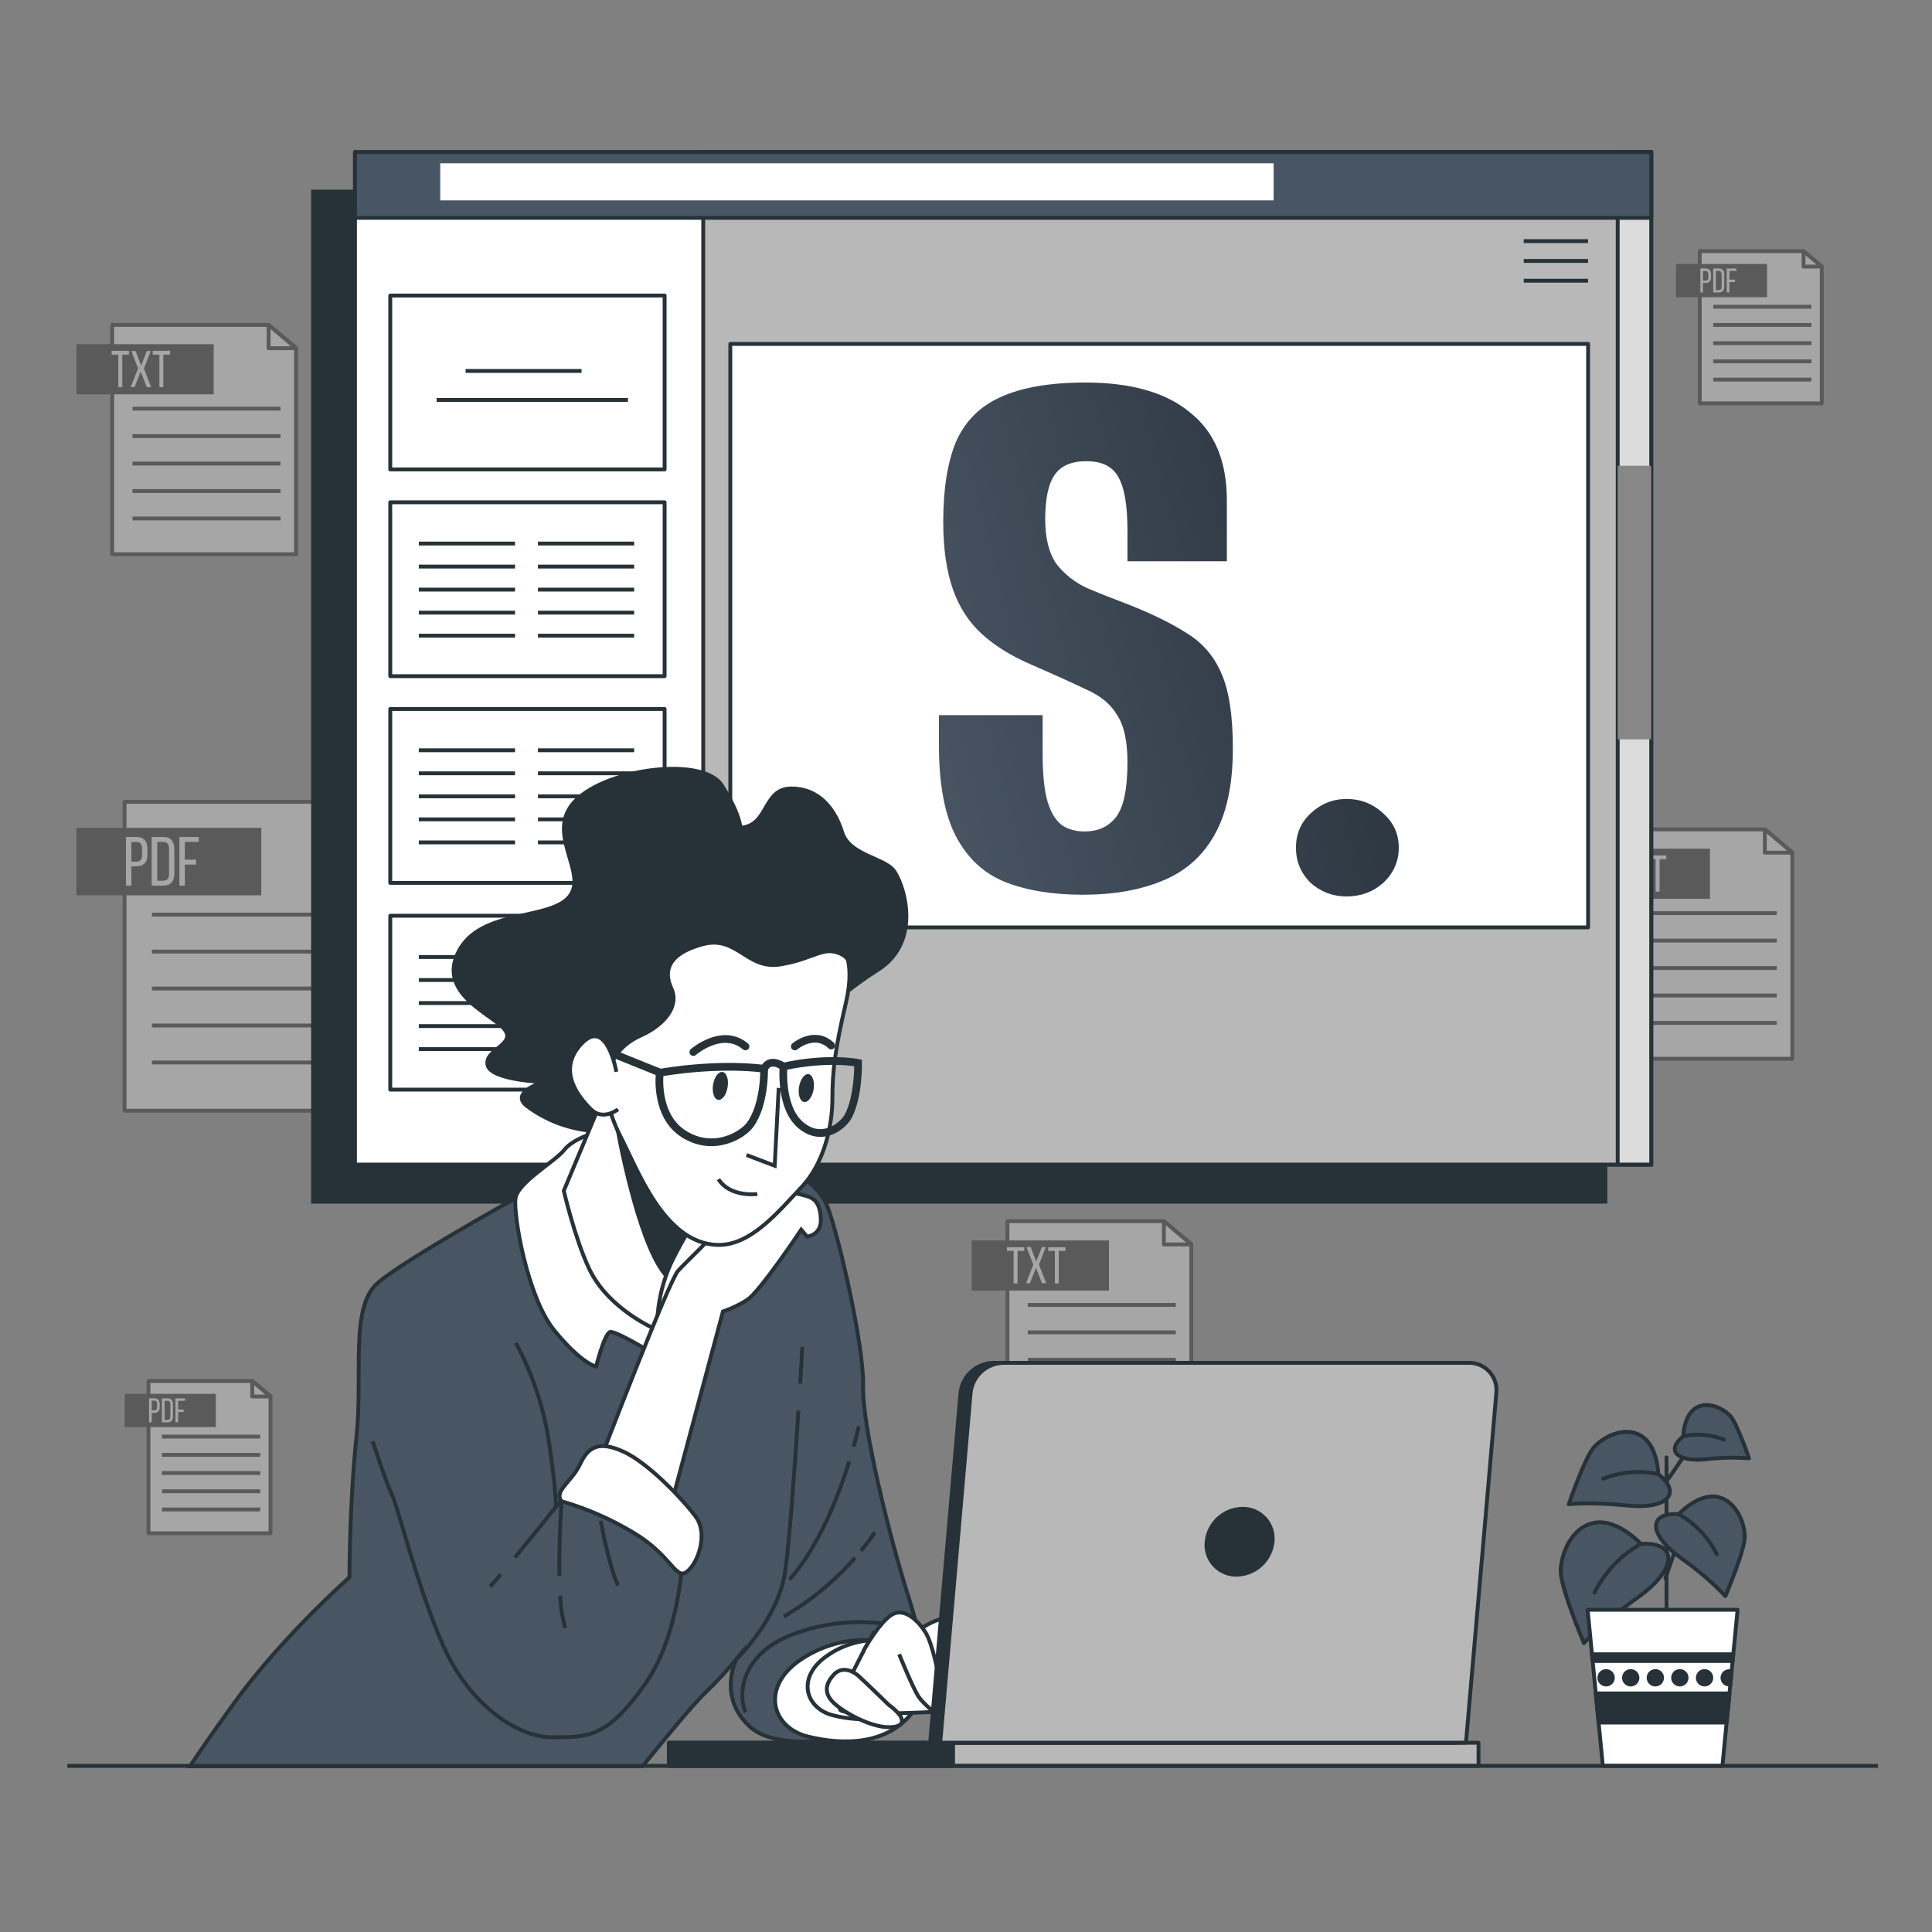 <svg width="500" height="500" viewBox="0 0 500 500" fill="none" xmlns="http://www.w3.org/2000/svg">
<rect x="0" y="0" width="500" height="500" fill="#808080" stroke="none"/>
<g opacity="0.3">
<path d="M76.61 143.44H29.03V84.09H69.51L76.61 90.01V143.44Z" fill="white" stroke="black" stroke-linejoin="round"/>
<path d="M69.51 84.09V90.11H76.61L69.51 84.09Z" fill="white" stroke="black" stroke-linejoin="round"/>
<path d="M55.3 89.08H19.78V102.05H55.3V89.08Z" fill="black"/>
<path d="M34.29 105.76H72.6" stroke="black" stroke-miterlimit="10"/>
<path d="M34.29 112.869H72.6" stroke="black" stroke-miterlimit="10"/>
<path d="M34.29 119.971H72.6" stroke="black" stroke-miterlimit="10"/>
<path d="M34.29 127.08H72.6" stroke="black" stroke-miterlimit="10"/>
<path d="M34.29 134.18H72.6" stroke="black" stroke-miterlimit="10"/>
<path d="M30.62 100.199V91.789H28.9V90.789H33.37V91.789H31.65V100.199H30.62Z" fill="white"/>
<path d="M36.41 96.17L34.84 100.17H33.84L35.73 95.35L34 90.84H35.09L36.53 94.59L38 90.84H39L37.25 95.38L39.12 100.2H38L36.41 96.17Z" fill="white"/>
<path d="M41.25 100.199V91.789H39.52V90.789H44V91.789H42.27V100.199H41.25Z" fill="white"/>
</g>
<g opacity="0.3">
<path d="M463.85 274.001H416.27V214.641H456.74L463.85 220.561V274.001Z" fill="white" stroke="black" stroke-linejoin="round"/>
<path d="M456.74 214.641V220.661H463.85L456.74 214.641Z" fill="white" stroke="black" stroke-linejoin="round"/>
<path d="M442.53 219.641H407.01V232.611H442.53V219.641Z" fill="black"/>
<path d="M421.53 236.32H459.83" stroke="black" stroke-miterlimit="10"/>
<path d="M421.53 243.42H459.83" stroke="black" stroke-miterlimit="10"/>
<path d="M421.53 250.521H459.83" stroke="black" stroke-miterlimit="10"/>
<path d="M421.53 257.631H459.83" stroke="black" stroke-miterlimit="10"/>
<path d="M421.53 264.73H459.83" stroke="black" stroke-miterlimit="10"/>
<path d="M417.86 230.76V222.35H416.13V221.4H420.61V222.35H418.89V230.76H417.86Z" fill="white"/>
<path d="M423.65 226.721L422.08 230.721H421.08L422.97 225.891L421.2 221.361H422.28L423.73 225.101L425.19 221.361H426.19L424.44 225.891L426.31 230.721H425.2L423.65 226.721Z" fill="white"/>
<path d="M428.48 230.76V222.35H426.76V221.4H431.24V222.35H429.51V230.76H428.48Z" fill="white"/>
</g>
<g opacity="0.3">
<path d="M308.31 375.389H260.73V316.029H301.21L308.31 321.949V375.389Z" fill="white" stroke="black" stroke-linejoin="round"/>
<path d="M301.21 316.029V322.059H308.31L301.21 316.029Z" fill="white" stroke="black" stroke-linejoin="round"/>
<path d="M287 321.029H251.48V333.999H287V321.029Z" fill="black"/>
<path d="M266 337.709H304.3" stroke="black" stroke-miterlimit="10"/>
<path d="M266 344.809H304.3" stroke="black" stroke-miterlimit="10"/>
<path d="M266 351.91H304.3" stroke="black" stroke-miterlimit="10"/>
<path d="M266 359.02H304.3" stroke="black" stroke-miterlimit="10"/>
<path d="M266 366.119H304.3" stroke="black" stroke-miterlimit="10"/>
<path d="M262.32 332.149V323.739H260.6V322.789H265.08V323.739H263.35V332.149H262.32Z" fill="white"/>
<path d="M268.11 328.11L266.54 332.11H265.54L267.42 327.28L265.66 322.75H266.74L268.18 326.49L269.64 322.75H270.64L268.88 327.28L270.76 332.11H269.66L268.11 328.11Z" fill="white"/>
<path d="M273 332.149V323.739H271.27V322.789H275.75V323.739H274V332.149H273Z" fill="white"/>
</g>
<g opacity="0.3">
<path d="M96.32 287.45H32.24V207.51H86.76L96.32 215.48V287.45Z" fill="white" stroke="black" stroke-linejoin="round"/>
<path d="M86.76 207.51V215.62H96.32L86.76 207.51Z" fill="white" stroke="black" stroke-linejoin="round"/>
<path d="M67.62 214.24H19.78V231.71H67.62V214.24Z" fill="black"/>
<path d="M39.33 236.699H90.92" stroke="black" stroke-miterlimit="10"/>
<path d="M39.33 246.27H90.92" stroke="black" stroke-miterlimit="10"/>
<path d="M39.33 255.83H90.92" stroke="black" stroke-miterlimit="10"/>
<path d="M39.33 265.4H90.92" stroke="black" stroke-miterlimit="10"/>
<path d="M39.33 274.971H90.92" stroke="black" stroke-miterlimit="10"/>
<path d="M35.32 216.61C37.32 216.61 38.15 217.78 38.15 219.69V221.2C38.15 223.2 37.21 224.2 35.21 224.2H34V229.2H32.6V216.6L35.32 216.61ZM35.21 223C36.21 223 36.76 222.51 36.76 221.31V219.63C36.76 218.48 36.35 217.9 35.32 217.9H34V223H35.21Z" fill="white"/>
<path d="M42.25 216.609C44.25 216.609 45.11 217.789 45.11 219.739V226.089C45.11 228.019 44.21 229.209 42.25 229.209H39.25V216.609H42.25ZM42.25 227.929C43.25 227.929 43.75 227.299 43.75 226.149V219.669C43.75 218.509 43.26 217.879 42.24 217.879H40.7V227.929H42.25Z" fill="white"/>
<path d="M50.73 222.479V223.749H47.83V229.209H46.43V216.609H51.43V217.879H47.83V222.479H50.73Z" fill="white"/>
</g>
<g opacity="0.3">
<path d="M70 396.8H38.42V357.41H65.28L70 361.34V396.8Z" fill="white" stroke="black" stroke-linejoin="round"/>
<path d="M65.28 357.41V361.41H70L65.28 357.41Z" fill="white" stroke="black" stroke-linejoin="round"/>
<path d="M55.85 360.721H32.28V369.331H55.85V360.721Z" fill="black"/>
<path d="M41.92 371.791H67.34" stroke="black" stroke-miterlimit="10"/>
<path d="M41.92 376.51H67.34" stroke="black" stroke-miterlimit="10"/>
<path d="M41.92 381.221H67.34" stroke="black" stroke-miterlimit="10"/>
<path d="M41.92 385.939H67.34" stroke="black" stroke-miterlimit="10"/>
<path d="M41.92 390.65H67.34" stroke="black" stroke-miterlimit="10"/>
<path d="M39.94 361.891C40.94 361.891 41.33 362.471 41.33 363.411V364.151C41.33 365.151 40.87 365.651 39.88 365.651H39.27V368.101H38.58V361.891H39.94ZM39.88 365.001C40.4 365.001 40.65 364.761 40.65 364.171V363.341C40.65 362.781 40.44 362.491 39.94 362.491H39.27V365.001H39.88Z" fill="white"/>
<path d="M43.35 361.891C44.35 361.891 44.76 362.481 44.76 363.441V366.571C44.76 367.521 44.32 368.101 43.35 368.101H41.9V361.891H43.35ZM43.35 367.471C43.85 367.471 44.09 367.161 44.09 366.591V363.401C44.09 362.831 43.85 362.521 43.34 362.521H42.6V367.521L43.35 367.471Z" fill="white"/>
<path d="M47.53 364.781V365.411H46.1V368.101H45.41V361.891H47.88V362.521H46.1V364.781H47.53Z" fill="white"/>
</g>
<g opacity="0.3">
<path d="M471.47 104.39H439.89V64.99H466.75L471.47 68.92V104.39Z" fill="white" stroke="black" stroke-linejoin="round"/>
<path d="M466.75 64.99V68.99H471.47L466.75 64.99Z" fill="white" stroke="black" stroke-linejoin="round"/>
<path d="M457.32 68.311H433.75V76.921H457.32V68.311Z" fill="black"/>
<path d="M443.38 79.381H468.8" stroke="black" stroke-miterlimit="10"/>
<path d="M443.38 84.09H468.8" stroke="black" stroke-miterlimit="10"/>
<path d="M443.38 88.811H468.8" stroke="black" stroke-miterlimit="10"/>
<path d="M443.38 93.519H468.8" stroke="black" stroke-miterlimit="10"/>
<path d="M443.38 98.24H468.8" stroke="black" stroke-miterlimit="10"/>
<path d="M441.41 69.481C442.41 69.481 442.8 70.05 442.8 71.001V71.74C442.8 72.74 442.34 73.24 441.35 73.24H440.74V75.691H440.05V69.481H441.41ZM441.35 72.621C441.87 72.621 442.12 72.38 442.12 71.781V71.001C442.12 70.43 441.91 70.15 441.41 70.15H440.74V72.66L441.35 72.621Z" fill="white"/>
<path d="M444.82 69.481C445.82 69.481 446.23 70.061 446.23 71.02V74.15C446.23 75.1 445.79 75.691 444.82 75.691H443.37V69.481H444.82ZM444.82 75.061C445.32 75.061 445.56 74.751 445.56 74.18V71.001C445.56 70.43 445.32 70.121 444.81 70.121H444.07V75.121L444.82 75.061Z" fill="white"/>
<path d="M449 72.371V73.001H447.57V75.691H446.88V69.481H449.35V70.111H447.57V72.371H449Z" fill="white"/>
</g>
<path d="M415.48 49.59H81.02V311H415.48V49.59Z" fill="#263238" stroke="#263238" stroke-miterlimit="10"/>
<path d="M427.34 39.359H91.87V301.389H427.34V39.359Z" fill="#485563"/>
<path d="M427.34 39.359H91.87V301.389H427.34V39.359Z" fill="white" stroke="#263238" stroke-linecap="round" stroke-linejoin="round"/>
<path d="M172 76.49H101V121.49H172V76.49Z" fill="white" stroke="#263238" stroke-linecap="round" stroke-linejoin="round"/>
<path d="M120.5 96H150.5" stroke="#263238" stroke-miterlimit="10"/>
<path d="M113 103.5H162.5" stroke="#263238" stroke-miterlimit="10"/>
<path d="M172 129.99H101V174.99H172V129.99Z" fill="white" stroke="#263238" stroke-linecap="round" stroke-linejoin="round"/>
<path d="M108.39 140.67H133.29" stroke="#263238" stroke-miterlimit="10"/>
<path d="M108.39 146.629H133.29" stroke="#263238" stroke-miterlimit="10"/>
<path d="M108.39 152.59H133.29" stroke="#263238" stroke-miterlimit="10"/>
<path d="M108.39 158.549H133.29" stroke="#263238" stroke-miterlimit="10"/>
<path d="M108.39 164.51H133.29" stroke="#263238" stroke-miterlimit="10"/>
<path d="M139.22 140.67H164.12" stroke="#263238" stroke-miterlimit="10"/>
<path d="M139.22 146.629H164.12" stroke="#263238" stroke-miterlimit="10"/>
<path d="M139.22 152.59H164.12" stroke="#263238" stroke-miterlimit="10"/>
<path d="M139.22 158.549H164.12" stroke="#263238" stroke-miterlimit="10"/>
<path d="M139.22 164.51H164.12" stroke="#263238" stroke-miterlimit="10"/>
<path d="M172 183.49H101V228.49H172V183.49Z" fill="white" stroke="#263238" stroke-linecap="round" stroke-linejoin="round"/>
<path d="M108.39 194.17H133.29" stroke="#263238" stroke-miterlimit="10"/>
<path d="M108.39 200.129H133.29" stroke="#263238" stroke-miterlimit="10"/>
<path d="M108.39 206.09H133.29" stroke="#263238" stroke-miterlimit="10"/>
<path d="M108.39 212.049H133.29" stroke="#263238" stroke-miterlimit="10"/>
<path d="M108.39 218.01H133.29" stroke="#263238" stroke-miterlimit="10"/>
<path d="M139.22 194.17H164.12" stroke="#263238" stroke-miterlimit="10"/>
<path d="M139.22 200.129H164.12" stroke="#263238" stroke-miterlimit="10"/>
<path d="M139.22 206.09H164.12" stroke="#263238" stroke-miterlimit="10"/>
<path d="M139.22 212.049H164.12" stroke="#263238" stroke-miterlimit="10"/>
<path d="M139.22 218.01H164.12" stroke="#263238" stroke-miterlimit="10"/>
<path d="M172 236.99H101V281.99H172V236.99Z" fill="white" stroke="#263238" stroke-linecap="round" stroke-linejoin="round"/>
<path d="M108.39 247.67H133.29" stroke="#263238" stroke-miterlimit="10"/>
<path d="M108.39 253.629H133.29" stroke="#263238" stroke-miterlimit="10"/>
<path d="M108.39 259.59H133.29" stroke="#263238" stroke-miterlimit="10"/>
<path d="M108.39 265.549H133.29" stroke="#263238" stroke-miterlimit="10"/>
<path d="M108.39 271.51H133.29" stroke="#263238" stroke-miterlimit="10"/>
<path d="M139.22 247.67H164.12" stroke="#263238" stroke-miterlimit="10"/>
<path d="M139.22 253.629H164.12" stroke="#263238" stroke-miterlimit="10"/>
<path d="M139.22 259.59H164.12" stroke="#263238" stroke-miterlimit="10"/>
<path d="M139.22 265.549H164.12" stroke="#263238" stroke-miterlimit="10"/>
<path d="M139.22 271.51H164.12" stroke="#263238" stroke-miterlimit="10"/>
<path d="M427.33 39.359H182V301.389H427.33V39.359Z" fill="#B8B8B8" stroke="#263238" stroke-linecap="round" stroke-linejoin="round"/>
<path d="M411 89H189V240H411V89Z" fill="white" stroke="#263238" stroke-linecap="round" stroke-linejoin="round"/>
<path d="M427.33 39.359H418.66V301.389H427.33V39.359Z" fill="#DBDBDB" stroke="#263238" stroke-miterlimit="10"/>
<path d="M427.33 120.539H418.66V191.339H427.33V120.539Z" fill="#878787"/>
<path d="M427.34 39.359H91.87V56.379H427.34V39.359Z" fill="#485563" stroke="#263238" stroke-linecap="round" stroke-linejoin="round"/>
<path d="M329.61 42.26H113.93V51.86H329.61V42.26Z" fill="white"/>
<path d="M410.99 62.398H394.34" stroke="#263238" stroke-miterlimit="10"/>
<path d="M410.99 67.529H394.34" stroke="#263238" stroke-miterlimit="10"/>
<path d="M410.99 72.648H394.34" stroke="#263238" stroke-miterlimit="10"/>
<path d="M431 408.439L435.05 396.859" stroke="#263238" stroke-linecap="round" stroke-linejoin="round"/>
<path d="M431.29 377.17V420.31" stroke="#263238" stroke-linecap="round" stroke-linejoin="round"/>
<path d="M424.65 399.549C424.65 399.549 418.65 392.999 412.65 394.089C406.65 395.179 403.91 402.289 403.91 406.659C403.91 411.029 409.91 425.229 409.91 425.229C409.91 425.229 414.28 420.319 424.12 413.229C433.96 406.139 434.49 398.999 424.65 399.549Z" fill="#485563" stroke="#263238" stroke-linecap="round" stroke-linejoin="round"/>
<path d="M424.65 399.549C419.5 402.466 415.326 406.839 412.65 412.119" stroke="#263238" stroke-linecap="round" stroke-linejoin="round"/>
<path d="M434.45 391.859C434.45 391.859 439.45 386.469 444.36 387.379C449.27 388.289 451.55 394.149 451.54 397.749C451.53 401.349 446.54 413.049 446.54 413.049C442.984 409.363 439.075 406.034 434.87 403.109C426.78 397.239 426.34 391.389 434.45 391.859Z" fill="#485563" stroke="#263238" stroke-linecap="round" stroke-linejoin="round"/>
<path d="M434.45 391.859C438.694 394.267 442.129 397.879 444.32 402.239" stroke="#263238" stroke-linecap="round" stroke-linejoin="round"/>
<path d="M430.42 384.699L437.95 373.689" stroke="#263238" stroke-linecap="round" stroke-linejoin="round"/>
<path d="M429.16 381.51C429.16 381.51 429.04 374.19 424.73 371.58C420.42 368.97 414.87 371.85 412.48 374.58C410.09 377.31 406 389.29 406 389.29C406 389.29 411.38 388.64 421.33 389.64C431.28 390.64 435.52 386.55 429.16 381.51Z" fill="#485563" stroke="#263238" stroke-linecap="round" stroke-linejoin="round"/>
<path d="M429.16 381.509C424.388 380.486 419.42 380.897 414.88 382.689" stroke="#263238" stroke-linecap="round" stroke-linejoin="round"/>
<path d="M435.63 371.689C435.63 371.689 435.72 366.299 438.89 364.379C442.06 362.459 446.16 364.579 447.89 366.559C449.62 368.539 452.64 377.409 452.64 377.409C448.881 377.128 445.103 377.215 441.36 377.669C434.06 378.399 431 375.399 435.63 371.689Z" fill="#485563" stroke="#263238" stroke-linecap="round" stroke-linejoin="round"/>
<path d="M435.63 371.69C439.143 370.937 442.8 371.239 446.14 372.56" stroke="#263238" stroke-linecap="round" stroke-linejoin="round"/>
<path d="M449.69 416.609H410.88L414.81 457.009H445.76L449.69 416.609Z" fill="white" stroke="#263238" stroke-linecap="round" stroke-linejoin="round"/>
<path d="M439.4 434.209C439.4 434.553 439.502 434.889 439.693 435.175C439.884 435.462 440.156 435.685 440.474 435.816C440.792 435.948 441.142 435.982 441.479 435.915C441.817 435.848 442.127 435.682 442.37 435.439C442.614 435.196 442.779 434.886 442.846 434.548C442.914 434.211 442.879 433.861 442.747 433.543C442.616 433.225 442.393 432.953 442.107 432.762C441.82 432.571 441.484 432.469 441.14 432.469C440.911 432.467 440.684 432.512 440.473 432.599C440.261 432.686 440.068 432.814 439.907 432.975C439.745 433.137 439.617 433.33 439.53 433.541C439.443 433.753 439.399 433.98 439.4 434.209Z" fill="#263238" stroke="#263238" stroke-linecap="round" stroke-linejoin="round"/>
<path d="M433 434.209C433 434.553 433.102 434.889 433.293 435.175C433.484 435.462 433.756 435.685 434.074 435.816C434.392 435.948 434.742 435.982 435.079 435.915C435.417 435.848 435.727 435.682 435.97 435.439C436.214 435.196 436.379 434.886 436.447 434.548C436.514 434.211 436.479 433.861 436.348 433.543C436.216 433.225 435.993 432.953 435.707 432.762C435.421 432.571 435.084 432.469 434.74 432.469C434.511 432.467 434.284 432.512 434.073 432.599C433.861 432.686 433.669 432.814 433.507 432.975C433.345 433.137 433.217 433.33 433.13 433.541C433.043 433.753 432.999 433.98 433 434.209Z" fill="#263238" stroke="#263238" stroke-linecap="round" stroke-linejoin="round"/>
<path d="M412.17 429.859H448.4L448.57 428.129H412L412.17 429.859Z" fill="#263238" stroke="#263238" stroke-linecap="round" stroke-linejoin="round"/>
<path d="M446.85 445.79L447.58 438.26H412.99L413.72 445.79H446.85Z" fill="#263238" stroke="#263238" stroke-linecap="round" stroke-linejoin="round"/>
<path d="M445.77 434.21C445.77 434.438 445.815 434.664 445.903 434.874C445.99 435.085 446.119 435.276 446.28 435.437C446.442 435.598 446.634 435.725 446.845 435.811C447.056 435.898 447.282 435.941 447.51 435.94H447.81L448.13 432.62C447.932 432.544 447.722 432.503 447.51 432.5C447.054 432.5 446.616 432.679 446.29 432.999C445.965 433.319 445.778 433.754 445.77 434.21Z" fill="#263238" stroke="#263238" stroke-linecap="round" stroke-linejoin="round"/>
<path d="M426.66 434.209C426.66 434.553 426.762 434.889 426.953 435.175C427.145 435.462 427.416 435.685 427.734 435.816C428.052 435.948 428.402 435.982 428.74 435.915C429.077 435.848 429.387 435.682 429.631 435.439C429.874 435.196 430.04 434.886 430.107 434.548C430.174 434.211 430.139 433.861 430.008 433.543C429.876 433.225 429.653 432.953 429.367 432.762C429.081 432.571 428.744 432.469 428.4 432.469C428.171 432.467 427.944 432.512 427.733 432.599C427.521 432.686 427.329 432.814 427.167 432.975C427.005 433.137 426.877 433.33 426.79 433.541C426.703 433.753 426.659 433.98 426.66 434.209Z" fill="#263238" stroke="#263238" stroke-linecap="round" stroke-linejoin="round"/>
<path d="M413.92 434.209C413.92 434.553 414.022 434.889 414.213 435.175C414.404 435.462 414.676 435.685 414.994 435.816C415.312 435.948 415.662 435.982 415.999 435.915C416.337 435.848 416.647 435.682 416.89 435.439C417.134 435.196 417.299 434.886 417.367 434.548C417.434 434.211 417.399 433.861 417.267 433.543C417.136 433.225 416.913 432.953 416.627 432.762C416.34 432.571 416.004 432.469 415.66 432.469C415.431 432.467 415.204 432.512 414.992 432.599C414.781 432.686 414.588 432.814 414.427 432.975C414.265 433.137 414.137 433.33 414.05 433.541C413.963 433.753 413.919 433.98 413.92 434.209Z" fill="#263238" stroke="#263238" stroke-linecap="round" stroke-linejoin="round"/>
<path d="M420.29 434.209C420.29 434.553 420.392 434.889 420.583 435.175C420.775 435.462 421.046 435.685 421.364 435.816C421.682 435.948 422.032 435.982 422.37 435.915C422.707 435.848 423.017 435.682 423.26 435.439C423.504 435.196 423.669 434.886 423.737 434.548C423.804 434.211 423.769 433.861 423.638 433.543C423.506 433.225 423.283 432.953 422.997 432.762C422.711 432.571 422.374 432.469 422.03 432.469C421.801 432.467 421.574 432.512 421.363 432.599C421.151 432.686 420.959 432.814 420.797 432.975C420.635 433.137 420.507 433.33 420.42 433.541C420.333 433.753 420.289 433.98 420.29 434.209Z" fill="#263238" stroke="#263238" stroke-linecap="round" stroke-linejoin="round"/>
<path d="M166.27 457.11C171.07 451.19 179.64 440.75 182.59 438.01C185.427 435.293 188.099 432.407 190.59 429.37C190.59 429.37 185.52 439.2 194.16 446.95C202.8 454.7 228.44 448.74 234.1 444.57C239.76 440.4 240.36 429.67 235.3 413.87C230.24 398.07 223.07 368.87 223.37 358.73C223.67 348.59 217.11 319.98 214.13 312.23C211.15 304.48 198.93 298.82 186.41 296.14C173.89 293.46 140.21 307.46 140.21 307.46L133.36 310.14C133.36 310.14 105.36 325.64 97.89 331.9C90.42 338.16 94.01 355.45 92.23 372.14C90.45 388.83 90.44 408.21 90.44 408.21C90.44 408.21 73.15 423.41 60.63 440.69C54.63 449.01 51.14 454.08 49.16 457.11H166.27Z" fill="#485563" stroke="#263238" stroke-miterlimit="10"/>
<path d="M227.74 424.819C227.74 424.819 217.74 422.469 207.26 429.499C196.78 436.529 199.64 447.059 209.01 449.399C218.38 451.739 230.67 451.739 237.11 441.789C243.55 431.839 232.43 424.229 227.74 424.819Z" fill="white" stroke="#263238" stroke-miterlimit="10"/>
<path d="M230.23 424.729C224.625 423.839 218.892 425.151 214.23 428.389C206.01 433.869 208.29 442.099 215.6 443.929C222.91 445.759 232.51 445.759 237.54 437.989C242.57 430.219 233.88 424.279 230.23 424.729Z" fill="white" stroke="#263238" stroke-miterlimit="10"/>
<path d="M207.09 358.07C207.42 352.63 207.63 348.92 207.63 348.59" stroke="#263238" stroke-miterlimit="10"/>
<path d="M190.64 429.369C190.64 429.369 201.37 418.939 203.15 407.009C204.26 399.659 205.7 379.629 206.64 365.059" stroke="#263238" stroke-miterlimit="10"/>
<path d="M219.77 378.27C217.07 386.95 212.07 399.98 204.35 408.8" stroke="#263238" stroke-miterlimit="10"/>
<path d="M222.23 369.16C222.23 369.16 221.81 371.16 220.92 374.36" stroke="#263238" stroke-miterlimit="10"/>
<path d="M221.29 403.15C216.02 409.188 209.794 414.32 202.86 418.34" stroke="#263238" stroke-miterlimit="10"/>
<path d="M226.4 396.58C225.308 398.226 224.123 399.809 222.85 401.32" stroke="#263238" stroke-miterlimit="10"/>
<path d="M236.84 421.919C226.895 418.905 216.251 419.112 206.43 422.509C189.74 428.179 191.53 440.989 193.02 443.079" stroke="#263238" stroke-miterlimit="10"/>
<path d="M191.6 214.21C191.6 214.21 191.6 210.7 186.77 203.21C181.94 195.72 157.35 198.82 149.01 207.16C140.67 215.5 152.52 226.04 147.25 232.16C141.98 238.28 124.42 235.23 118.71 246.21C113 257.19 127.49 262.45 130.57 266.4C133.65 270.35 125.3 271.67 126.18 275.62C127.06 279.57 140.66 280.01 140.66 280.01C140.66 280.01 131.88 282.65 136.27 286.16C142.32 290.735 149.772 293.064 157.35 292.75C166.13 292.31 163.93 275.18 163.06 262.45C162.19 249.72 173.59 235.67 186.77 236.98C199.95 238.29 213.99 253.23 211.77 259.82C209.55 266.41 215.28 258.5 227.14 251.03C239 243.56 233.73 228.2 231.14 225.13C228.55 222.06 219.73 221.18 217.97 215.47C216.21 209.76 212.26 204.06 204.8 204.06C197.34 204.06 199.06 213.77 191.6 214.21Z" fill="#263238" stroke="#263238" stroke-miterlimit="10"/>
<path d="M154 293.149C154 293.149 148.34 294.639 146 297.629C143.66 300.619 134 305.999 133.41 310.139C132.82 314.279 136.41 335.779 143.54 344.419C150.67 353.059 154.27 353.659 154.27 353.659C154.27 353.659 156.36 345.319 157.85 344.719C159.34 344.119 173.05 352.719 173.05 352.719C173.05 352.719 175.43 338.719 176.93 338.719C178.43 338.719 183.18 343.489 183.18 343.489C183.18 343.489 184.97 331.559 183.78 322.319C182.59 313.079 174.84 301.759 169.18 297.879C163.52 293.999 159 290.469 154 293.149Z" fill="white" stroke="#263238" stroke-miterlimit="10"/>
<path d="M156.91 281.83L145.91 308.17C145.91 308.17 148.74 320.44 152.46 328.33C157.53 339.06 170.06 344.17 170.06 344.17C169.98 337.947 171.331 331.788 174.01 326.17C176.513 321.096 179.45 316.247 182.79 311.68C182.79 311.68 163.06 292.37 156.91 281.83Z" fill="white" stroke="#263238" stroke-miterlimit="10"/>
<path d="M159.75 291.819C159.75 291.819 164.8 320.689 172.02 329.709L178.87 316.709L160.87 288.559L159.75 291.819Z" fill="#263238" stroke="#263238" stroke-miterlimit="10"/>
<path d="M155.46 377.51C155.46 377.51 173.05 331.6 175.46 328.92C177.87 326.24 183.21 321.47 185.6 318.19C187.99 314.91 194.54 306.57 196.93 306.57C199.32 306.57 204.93 308.65 207.66 309.25C210.39 309.85 212.13 310.74 212.42 315.25C212.71 319.76 208.85 320.02 208.85 320.02L207.36 318.23C207.36 318.23 196.63 334.33 193.36 336.41C191.407 337.667 189.304 338.675 187.1 339.41L172.79 392.77L155.46 377.51Z" fill="white" stroke="#263238" stroke-miterlimit="10"/>
<path d="M217.5 244.389C217.5 244.389 221.67 247.869 218.89 259.669C216.11 271.469 215.42 277.379 215.42 284.329C215.42 291.279 213.34 300.999 207.42 307.249C201.5 313.499 194.23 322.529 185.55 322.179C171.8 321.629 165.06 302.729 160.55 294.049C156.04 285.369 155 273.559 155 268.699C155 263.839 155.69 252.379 161.94 243.699C168.19 235.019 185.21 231.549 192.5 232.589C199.79 233.629 208.82 234.669 217.5 244.389Z" fill="white" stroke="#263238" stroke-miterlimit="10"/>
<path d="M158.12 275.649C158.12 275.649 159.51 270.789 165.76 268.009C172.01 265.229 175.83 260.369 173.76 255.849C171.69 251.329 172.76 246.849 181.76 244.389C190.76 241.929 193.22 250.989 201.9 249.599C210.58 248.209 213.01 244.739 217.52 246.819C222.03 248.899 219.95 254.819 219.95 254.819C219.95 254.819 225.51 244.749 214.75 233.289C203.99 221.829 177.94 217.659 159.88 230.859C141.82 244.059 152.24 274.959 152.24 274.959C152.24 274.959 153.26 276.339 158.12 275.649Z" fill="#263238" stroke="#263238" stroke-miterlimit="10"/>
<path d="M201.53 281.549L200.49 301.689L193.19 298.909" stroke="#263238" stroke-miterlimit="10"/>
<path d="M196 309C196 309 189.06 310 185.93 305.18" stroke="#263238" stroke-miterlimit="10"/>
<path d="M188.31 281.339C187.99 283.339 186.88 284.799 185.84 284.629C184.8 284.459 184.22 282.709 184.54 280.719C184.86 278.729 185.97 277.259 187.01 277.429C188.05 277.599 188.63 279.349 188.31 281.339Z" fill="#263238"/>
<path d="M210.56 281.9C210.24 283.9 209.13 285.36 208.09 285.19C207.05 285.02 206.46 283.27 206.79 281.29C207.12 279.31 208.22 277.82 209.26 277.99C210.3 278.16 210.88 279.91 210.56 281.9Z" fill="#263238"/>
<path d="M179.44 272.269C179.44 272.269 186.91 265.759 192.93 270.819" stroke="#263238" stroke-width="2" stroke-miterlimit="10" stroke-linecap="round"/>
<path d="M205.7 270.82C205.7 270.82 210.76 266.49 215.1 270.58" stroke="#263238" stroke-width="2" stroke-miterlimit="10" stroke-linecap="round"/>
<path d="M197.75 276.61C197.75 276.61 187.15 274.92 170.75 277.61C170.75 277.61 169.31 288.69 177.02 293.51C184.73 298.33 192.2 293.75 194.12 291.1C198 285.82 197.75 276.61 197.75 276.61Z" stroke="#263238" stroke-width="2" stroke-miterlimit="10"/>
<path d="M222.08 275.089C222.08 275.089 214.5 273.479 202.78 276.009C202.78 276.009 201.78 286.609 207.26 291.209C212.74 295.809 218.12 291.439 219.5 288.909C222.22 283.899 222.08 275.089 222.08 275.089Z" stroke="#263238" stroke-width="2" stroke-miterlimit="10"/>
<path d="M197.75 276.61C197.75 276.61 198.89 273.49 202.75 276.01" stroke="#263238" stroke-width="2" stroke-miterlimit="10"/>
<path d="M154.62 271.059L170.76 277.569" stroke="#263238" stroke-width="2" stroke-miterlimit="10"/>
<path d="M159.51 277.379C159.51 277.379 157.08 263.149 150.51 270.089C143.94 277.029 149.82 283.979 152.94 287.089C156.06 290.199 159.94 287.089 159.94 287.089" fill="white"/>
<path d="M159.51 277.379C159.51 277.379 157.08 263.149 150.51 270.089C143.94 277.029 149.82 283.979 152.94 287.089C156.06 290.199 159.94 287.089 159.94 287.089" stroke="#263238" stroke-miterlimit="10"/>
<path d="M133.49 347.539C137.769 355.478 140.664 364.088 142.05 372.999C144.14 387.309 143.84 389.999 143.84 389.999L154.27 377.489C154.27 377.489 171.27 389.409 173.94 393.279C176.61 397.149 176.94 398.349 176.94 398.349C176.94 398.349 176.94 421.599 167.1 435.609C157.26 449.619 152.49 449.609 142.96 449.609C133.43 449.609 121.2 440.659 114.64 425.759C108.08 410.859 102.71 389.129 101.52 386.999C100.33 384.869 96.45 372.999 96.45 372.999" fill="#485563"/>
<path d="M133.49 347.539C137.769 355.478 140.664 364.088 142.05 372.999C144.14 387.309 143.84 389.999 143.84 389.999L154.27 377.489C154.27 377.489 171.27 389.409 173.94 393.279C176.61 397.149 176.94 398.349 176.94 398.349C176.94 398.349 176.94 421.599 167.1 435.609C157.26 449.619 152.49 449.609 142.96 449.609C133.43 449.609 121.2 440.659 114.64 425.759C108.08 410.859 102.71 389.129 101.52 386.999C100.33 384.869 96.45 372.999 96.45 372.999" stroke="#263238" stroke-miterlimit="10"/>
<path d="M129.58 407.49C128.49 408.77 127.58 409.84 126.85 410.59" stroke="#263238" stroke-miterlimit="10"/>
<path d="M143.84 390C143.84 390 138.27 397 133.27 403.05" stroke="#263238" stroke-miterlimit="10"/>
<path d="M145.33 388.529C151.813 390.4 158.025 393.106 163.81 396.579C173.94 402.579 174.81 409.099 177.81 406.719C180.81 404.339 183.17 396.879 180.19 392.719C177.21 388.559 167.97 378.719 161.42 375.719C154.87 372.719 152.18 374.519 150.09 378.999C148 383.479 143.24 385.849 145.33 388.529Z" fill="white" stroke="#263238" stroke-miterlimit="10"/>
<path d="M145 412.93C145.078 415.769 145.508 418.587 146.28 421.32" stroke="#263238" stroke-miterlimit="10"/>
<path d="M145.33 388.529C145.33 388.529 144.62 398.529 144.77 407.839" stroke="#263238" stroke-miterlimit="10"/>
<path d="M155.46 393.6C155.46 393.6 157.55 405.23 159.94 410.29" stroke="#263238" stroke-miterlimit="10"/>
<path d="M226.11 422.51C226.11 422.51 215.97 440.4 217.46 442.51C218.95 444.62 252.04 442.51 252.04 442.51L253.82 435.36C253.82 435.36 260.68 438.04 266.05 438.04C271.42 438.04 267.24 436.55 265.45 434.76C263.66 432.97 253.23 426.42 252.33 425.82C251.43 425.22 234.15 420.72 226.11 422.51Z" fill="white" stroke="#263238" stroke-miterlimit="10"/>
<path d="M247.7 420.45C247.7 420.45 252.49 419.01 253.77 422.05C255.05 425.09 254.41 438.05 253.93 441.37C253.45 444.69 251.22 444.56 250.26 441.37C249.3 438.18 247.06 420.93 247.06 420.93L247.7 420.45Z" fill="white" stroke="#263238" stroke-miterlimit="10"/>
<path d="M237.64 421.89C237.64 421.89 244.83 416.94 246.91 419.49C248.99 422.04 250.91 442.17 251.54 443.61C252.17 445.05 248.82 446.16 247.54 444.72C246.26 443.28 242.59 435.94 241.48 433.23C240.37 430.52 237.64 421.89 237.64 421.89Z" fill="white" stroke="#263238" stroke-miterlimit="10"/>
<path d="M223.43 427.32C223.43 427.32 227.43 419.97 230.78 417.9C234.13 415.83 237.78 419.65 239.56 422.53C241.34 425.41 242.75 432.91 243.56 436.58C244.37 440.25 246.56 444.4 245.32 444.88C244.08 445.36 239.09 441.21 237.65 438.98C236.21 436.75 232.7 428.12 232.7 428.12" fill="white"/>
<path d="M223.43 427.32C223.43 427.32 227.43 419.97 230.78 417.9C234.13 415.83 237.78 419.65 239.56 422.53C241.34 425.41 242.75 432.91 243.56 436.58C244.37 440.25 246.56 444.4 245.32 444.88C244.08 445.36 239.09 441.21 237.65 438.98C236.21 436.75 232.7 428.12 232.7 428.12" stroke="#263238" stroke-miterlimit="10"/>
<path d="M230 441.209C230 441.209 224.25 435.619 222.33 433.859C220.41 432.099 217.7 431.309 215.79 433.389C213.88 435.469 212.91 438.019 215.79 440.729C218.67 443.439 225.51 446.999 230 446.999C234.49 446.999 233.67 444.759 232.55 443.489C231.793 442.631 230.937 441.866 230 441.209Z" fill="white" stroke="#263238" stroke-miterlimit="10"/>
<path d="M173.09 457.01H382.64V451.02H173.09V457.01Z" fill="#B8B8B8" stroke="#263238" stroke-linecap="round" stroke-linejoin="round"/>
<path d="M173.09 457.01H246.65V451.02H173.09V457.01Z" fill="#263238" stroke="#263238" stroke-linecap="round" stroke-linejoin="round"/>
<path d="M240.72 451H376.78L384.64 360.51C384.748 359.516 384.643 358.51 384.332 357.559C384.021 356.608 383.512 355.735 382.838 354.996C382.163 354.257 381.339 353.67 380.421 353.275C379.502 352.879 378.51 352.683 377.51 352.7H257.06C254.936 352.741 252.901 353.558 251.338 354.997C249.776 356.436 248.794 358.397 248.58 360.51L240.72 451Z" fill="#263238" stroke="#263238" stroke-linecap="round" stroke-linejoin="round"/>
<path d="M243.33 451H379.39L387.25 360.51C387.358 359.516 387.253 358.51 386.942 357.559C386.632 356.608 386.122 355.735 385.448 354.996C384.774 354.257 383.95 353.67 383.031 353.275C382.112 352.879 381.12 352.683 380.12 352.7H259.67C257.546 352.741 255.511 353.558 253.949 354.997C252.386 356.436 251.405 358.397 251.19 360.51L243.33 451Z" fill="#B8B8B8" stroke="#263238" stroke-linecap="round" stroke-linejoin="round"/>
<path d="M312.27 399C312.504 396.69 313.577 394.547 315.285 392.975C316.993 391.403 319.219 390.512 321.54 390.47C322.632 390.451 323.716 390.664 324.72 391.096C325.723 391.529 326.624 392.169 327.36 392.976C328.097 393.783 328.654 394.738 328.993 395.776C329.333 396.815 329.448 397.914 329.33 399C329.095 401.309 328.022 403.453 326.314 405.025C324.606 406.597 322.381 407.488 320.06 407.53C318.967 407.549 317.883 407.336 316.879 406.903C315.876 406.471 314.976 405.83 314.239 405.024C313.502 404.217 312.945 403.262 312.606 402.224C312.266 401.185 312.152 400.086 312.27 399Z" fill="#263238" stroke="#263238" stroke-linecap="round" stroke-linejoin="round"/>
<path d="M486.03 457.01H17.42" stroke="#263238" stroke-miterlimit="10"/>
<path d="M280.255 231.557C272.42 231.557 265.693 230.451 260.075 228.238C254.605 226.025 250.392 222.115 247.435 216.509C244.478 210.903 243 203.01 243 192.83V185.085C247.583 185.085 252.092 185.085 256.527 185.085C260.962 185.085 265.397 185.085 269.832 185.085V195.043C269.832 200.502 270.276 204.707 271.163 207.657C272.05 210.46 273.307 212.452 274.933 213.632C276.559 214.665 278.481 215.181 280.699 215.181C284.099 215.181 286.76 214.001 288.682 211.641C290.751 209.133 291.786 204.338 291.786 197.256C291.786 191.798 290.899 187.74 289.125 185.085C287.499 182.282 284.838 180.069 281.142 178.446C277.446 176.676 272.715 174.536 266.95 172.028C261.775 169.815 257.488 167.16 254.088 164.062C250.688 160.963 248.174 157.054 246.548 152.333C244.922 147.612 244.109 141.858 244.109 135.072C244.109 126.515 245.218 119.581 247.435 114.27C249.801 108.958 253.644 105.123 258.966 102.762C264.436 100.254 271.754 99 280.92 99C292.747 99 301.765 101.582 307.975 106.745C314.332 111.762 317.51 119.359 317.51 129.539V145.251C313.223 145.251 308.936 145.251 304.648 145.251C300.509 145.251 296.221 145.251 291.786 145.251V137.285C291.786 130.646 290.973 125.998 289.347 123.343C287.869 120.687 285.134 119.359 281.142 119.359C277.298 119.359 274.563 120.54 272.937 122.9C271.311 125.261 270.498 129.097 270.498 134.408C270.498 139.276 271.459 143.112 273.381 145.915C275.45 148.571 278.037 150.636 281.142 152.111C284.247 153.439 287.573 154.767 291.121 156.095C297.626 158.603 302.948 161.185 307.088 163.84C311.227 166.348 314.258 169.889 316.18 174.463C318.101 178.889 319.062 185.306 319.062 193.715C319.062 203.158 317.436 210.682 314.184 216.288C311.079 221.747 306.57 225.656 300.657 228.017C294.891 230.377 288.09 231.557 280.255 231.557ZM348.473 232C344.925 232 341.82 230.82 339.159 228.459C336.646 225.951 335.389 222.927 335.389 219.386C335.389 215.845 336.646 212.895 339.159 210.534C341.82 208.026 344.925 206.772 348.473 206.772C352.169 206.772 355.347 208.026 358.008 210.534C360.669 212.895 362 215.845 362 219.386C362 222.927 360.669 225.951 358.008 228.459C355.347 230.82 352.169 232 348.473 232Z" fill="url(#paint0_linear_2323_61)"/>
<defs>
<linearGradient id="paint0_linear_2323_61" x1="237.678" y1="204.718" x2="372.256" y2="170.258" gradientUnits="userSpaceOnUse">
<stop stop-color="#485563"/>
<stop offset="1" stop-color="#29323C"/>
</linearGradient>
</defs>
</svg>
